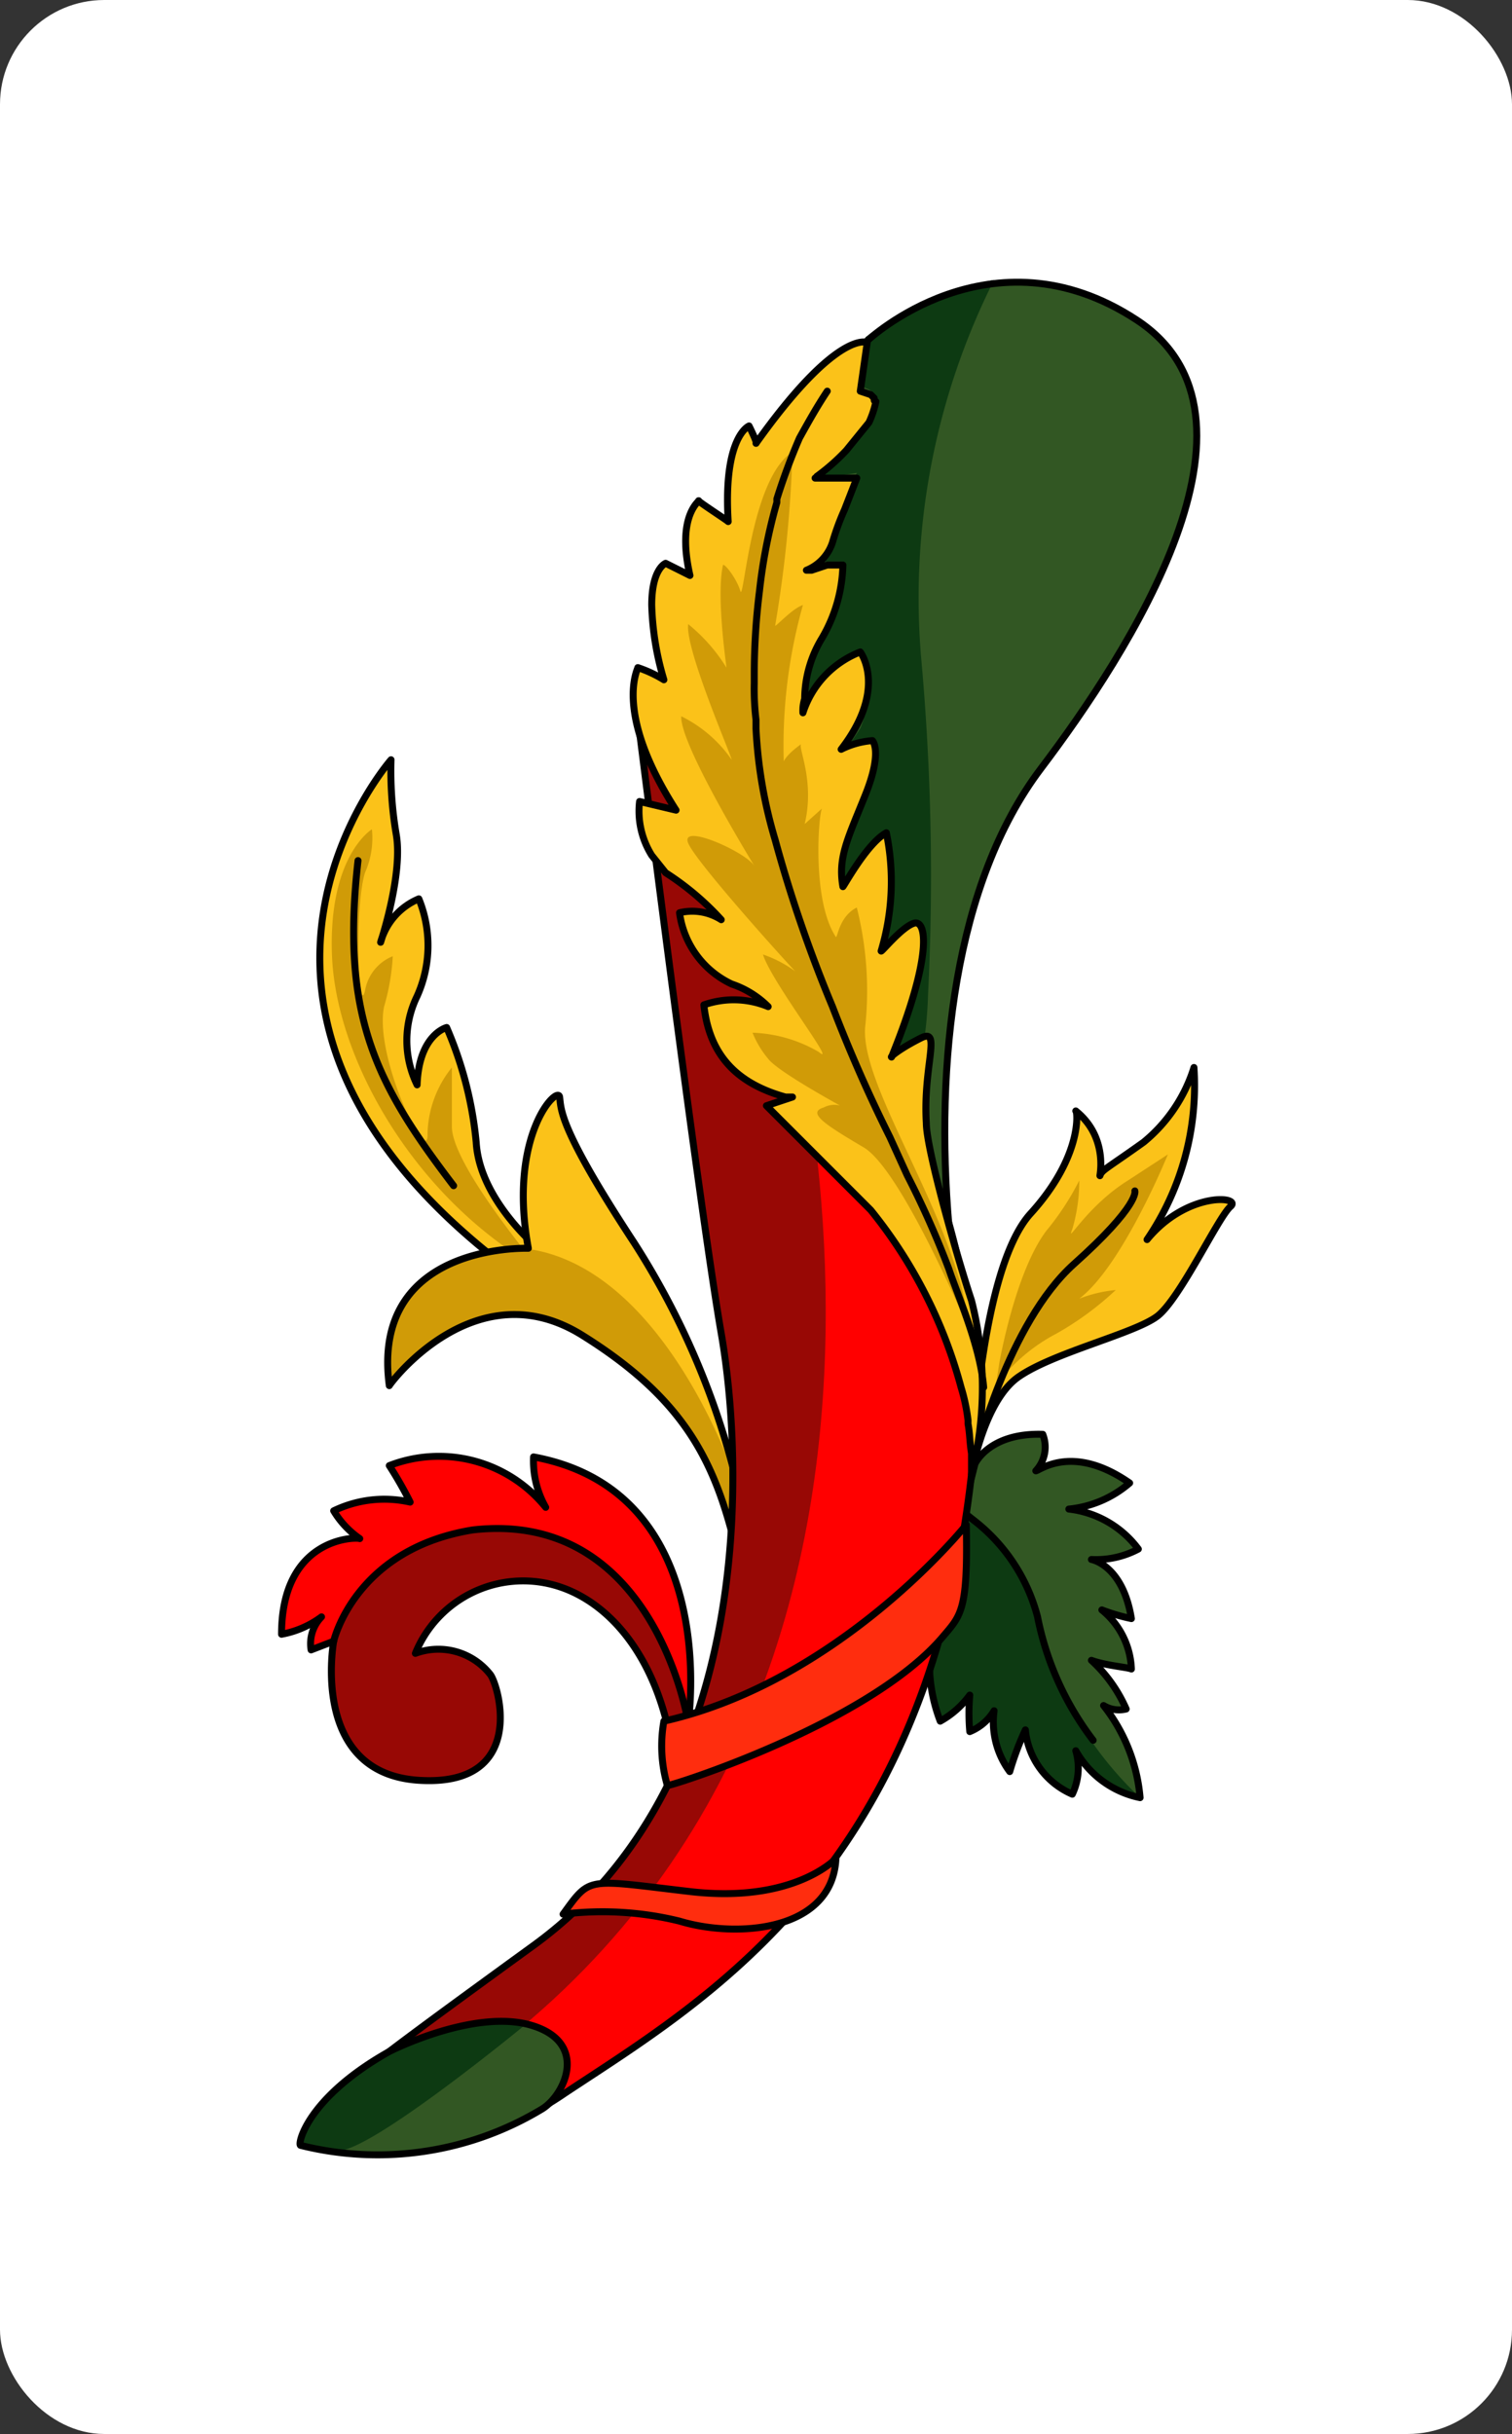 <svg xmlns="http://www.w3.org/2000/svg" viewBox="0 0 87 140">
  <rect x="0" y="0" width="87" height="140" fill="#333333" stroke="none"/>
  <rect width="87" height="140" rx="6" ry="6" fill="#fff"/>
  <path d="M56.1 84.2s.8-1.8 3.9-1.7a2 2 0 0 1-.4 2.1c.2 0 2.1-1.6 5.4.7a6.3 6.3 0 0 1-3.5 1.5 5.8 5.8 0 0 1 4 2.3 5.2 5.2 0 0 1-2.7.6s1.8.3 2.3 3.4a10.9 10.9 0 0 1-1.7-.5 4.6 4.6 0 0 1 1.7 3.4c-.2-.1-1.5-.2-2.3-.5a8.3 8.3 0 0 1 2 2.8 1.7 1.7 0 0 1-1.3-.2 9.9 9.9 0 0 1 2.1 5.3 5.5 5.5 0 0 1-3.7-2.7 3.5 3.5 0 0 1-.2 2.5 4.5 4.5 0 0 1-2.7-3.7 17 17 0 0 0-.9 2.4 4.8 4.8 0 0 1-.9-3.5 2.9 2.9 0 0 1-1.4 1.2 12 12 0 0 1 0-2.1 5.3 5.3 0 0 1-1.7 1.5 9.4 9.4 0 0 1-.6-2.7c-.1-1.5 2.6-12.1 2.6-12.1z" fill="#325723"/>
  <path d="M65.6 103.4a5.5 5.5 0 0 1-3.7-2.7 3.5 3.5 0 0 1-.2 2.5 4.5 4.5 0 0 1-2.7-3.7 17 17 0 0 0-.9 2.4 4.8 4.8 0 0 1-.9-3.5 2.9 2.9 0 0 1-1.4 1.2 12 12 0 0 1 0-2.1 5.3 5.3 0 0 1-1.7 1.5 9.4 9.4 0 0 1-.6-2.7c0-.8 1-6.7 1.7-9.8a13.1 13.1 0 0 1 5 8.4 20.3 20.3 0 0 0 5.4 8.5z" fill="#0d3a12"/>
  <path d="M56.1 84.2s.8-1.8 3.9-1.7a2 2 0 0 1-.4 2.1c.2 0 2.1-1.6 5.4.7a6.3 6.3 0 0 1-3.5 1.5 5.8 5.8 0 0 1 4 2.3 5.2 5.2 0 0 1-2.7.6s1.8.3 2.3 3.4a10.9 10.9 0 0 1-1.7-.5 4.6 4.6 0 0 1 1.7 3.4c-.2-.1-1.5-.2-2.3-.5a8.3 8.3 0 0 1 2 2.8 1.7 1.7 0 0 1-1.3-.2 9.9 9.9 0 0 1 2.1 5.3 5.5 5.5 0 0 1-3.7-2.7 3.5 3.5 0 0 1-.2 2.5 4.5 4.5 0 0 1-2.7-3.7 17 17 0 0 0-.9 2.4 4.8 4.8 0 0 1-.9-3.5 2.9 2.9 0 0 1-1.4 1.2 12 12 0 0 1 0-2.1 5.3 5.3 0 0 1-1.7 1.5 9.4 9.4 0 0 1-.6-2.7c-.1-1.5 2.6-12.1 2.6-12.1z" fill="none" stroke="#000" stroke-linecap="round" stroke-linejoin="round" stroke-width=".4"/>
  <path d="M22.5 43.7S10.3 57.6 28 72a16.8 16.8 0 0 0 2.1 1.8l1.2-1.7s-3.7-2.9-3.9-6.4a21.7 21.7 0 0 0-1.7-6.6s-1.6.4-1.7 3.3a5.8 5.8 0 0 1 0-5.1 7.1 7.1 0 0 0 .1-5.6 3.8 3.8 0 0 0-2.2 2.5s1.3-3.9.9-6.2a21.7 21.7 0 0 1-.3-4.3z" fill="#fbc219"/>
  <path d="M29.9 72.3s1.5 1.2.8.3-4.7-5.8-4.7-7.8v-3.4a6.3 6.3 0 0 0-1.4 3.8c.1 2.1-3.1-4.4-2.5-7.3a12.7 12.7 0 0 0 .5-2.9 2.6 2.6 0 0 0-1.6 2c-.4 1.6-.6-4.9 0-6.8a4.9 4.9 0 0 0 .4-2.5s-2.5 1.5-2.3 7.2 4.3 13.2 10.8 17.4z" fill="#d09b07"/>
  <path d="M20.6 49.5c-1 8.9 1 12.8 5.5 18.7m-3.6-24.5S10.3 57.6 28 72a16.8 16.8 0 0 0 2.1 1.8l1.2-1.7s-3.7-2.9-3.9-6.4a21.7 21.7 0 0 0-1.7-6.6s-1.6.4-1.7 3.3a5.8 5.8 0 0 1 0-5.1 7.1 7.1 0 0 0 .1-5.6 3.8 3.8 0 0 0-2.2 2.5s1.3-3.9.9-6.2a21.7 21.7 0 0 1-.3-4.3z" fill="none" stroke="#000" stroke-linecap="round" stroke-linejoin="round" stroke-width=".4"/>
  <path d="M42.4 85.3a45.3 45.3 0 0 0-5.9-13.8c-4.4-6.7-4.2-7.7-4.3-8.4s-3 2.2-1.8 8.7c-.1 0-9.1-.3-8 7.9.1-.2 5-6.7 11.1-2.9s7.7 7.5 8.9 12.5a24.6 24.6 0 0 0 0-4z" fill="#fbc219"/>
  <path d="M30.1 71.8c-1.6 0-8.7.6-7.7 7.9.1-.2 5-6.7 11.1-2.9s7.7 7.5 8.9 12.5a24.6 24.6 0 0 0 0-4s-4.1-12.6-12.3-13.5z" fill="#d09b07"/>
  <path d="M49.9 19.6s7.1-6.7 15.5-1.2-.5 19.2-5.5 25.8-6.1 17-5.3 26.3c.2.2-21.2-21.4-4.7-50.9z" fill="#325723"/>
  <path d="M42.4 85.3a45.3 45.3 0 0 0-5.9-13.8c-4.4-6.7-4.2-7.7-4.3-8.4s-3 2.2-1.8 8.7c-.1 0-9.1-.3-8 7.9.1-.2 5-6.7 11.1-2.9s7.7 7.5 8.9 12.5a24.6 24.6 0 0 0 0-4z" fill="none" stroke="#000" stroke-linecap="round" stroke-linejoin="round" stroke-width=".4"/>
  <path d="M49.5 22.2l.5.2c.1.1.2.1.2.2s.1.1.1.2h.1A2.8 2.8 0 0 1 50 24a10.1 10.1 0 0 1-1.3 1.6l-1.9 2 2.5-.4-.8 1.8-.7 2a2.6 2.6 0 0 1-1.5 1.6h.3l.9-.3h1a8.7 8.7 0 0 1-1.2 4.2 10.8 10.8 0 0 0-1.1 4.1 6.6 6.6 0 0 1 1.1-1.6 16.1 16.1 0 0 1 2.2-1.5 6.6 6.6 0 0 1 .4 2.3 5.2 5.2 0 0 1-.4 2.1l-.4.6-.8.9.8-.6h.1l.3-.2h.7a3.3 3.3 0 0 1-.1 2.4l-.3.7a6.9 6.9 0 0 0-1.3 5.3l.3-.5a3.5 3.5 0 0 1 .7-1.1l.9-1 .4-.3c.3-.6.3-.1.3-.1a14.6 14.6 0 0 1-.1 5 11 11 0 0 1-.3 1.6 5.7 5.7 0 0 1 1.1-1.1h.1l.7-.4c.6 1 .2 1.3.3 2.1s-.3 1.3-.3 1.7a7.6 7.6 0 0 1-.4 1.1 13.1 13.1 0 0 0-.9 2.8L53 60v.9a23.3 23.3 0 0 0 .4-3.7 138.5 138.5 0 0 0-.4-19.4 40.7 40.7 0 0 1 4.2-21.7 17.8 17.8 0 0 0-7.4 3.3z" fill="#0d3a12"/>
  <path d="M55.9 84.8s.7-4.2 2.7-5.6 6.7-2.5 8-3.5 3.5-5.7 4.2-6.3-2.5-.9-4.8 1.9a15.7 15.7 0 0 0 2.7-9.9 9 9 0 0 1-2.9 4.3c-2.1 1.5-2.4 1.6-2.5 1.9s.6-2.1-1.4-3.7c.1 0 .4 2.6-2.6 5.9s-3.4 15-3.4 15z" fill="#fbc219"/>
  <path d="M55.9 84.8s.7-4.2 2.7-5.6 6.7-2.5 8-3.5 3.5-5.7 4.2-6.3-2.5-.9-4.8 1.9a15.7 15.7 0 0 0 2.7-9.9 9 9 0 0 1-2.9 4.3c-2.1 1.5-2.4 1.6-2.5 1.9s.6-2.1-1.4-3.7c.1 0 .4 2.6-2.6 5.9s-3.4 15-3.4 15z" fill="none" stroke="#000" stroke-linecap="round" stroke-linejoin="round" stroke-width=".4"/>
  <path d="M36.8 42.1s3.4 27.1 4.7 34.6 2 25.9-10.8 35.2-11.6 8.5-13.2 11.4a19.1 19.1 0 0 0 15-2.9c8-5.3 20.8-12.6 23.4-35.6S36.8 42.1 36.8 42.1z" fill="red"/>
  <path d="M57.5 78.4s.9-5.2 2.7-7.6a15.4 15.4 0 0 0 1.9-2.9 9.7 9.7 0 0 1-.4 2.8c-.4 1 .8-1.3 3.2-2.8l2.3-1.5s-2.6 6.4-5.1 8.3a7.8 7.8 0 0 1 2.1-.5 17.6 17.6 0 0 1-3.4 2.5 10.2 10.2 0 0 0-3.5 3z" fill="#d09b07"/>
  <path d="M29.9 116.7c-7.4 6.2-12.5 6.4-12.4 6.6 1.6-2.9.4-2.1 13.2-11.4s12.2-27.7 10.8-35.2-4.7-34.6-4.7-34.6 2.6 3.1 7.1 9.3c0 0 14.3 41.8-14 65.3z" fill="#980805"/>
  <path d="M65.3 68.5s.3.8-3.5 4.2-5.7 11.1-5.7 11.1" fill="none" stroke="#000" stroke-linecap="round" stroke-linejoin="round" stroke-width=".4"/>
  <path d="M39.6 99.1s2-13.3-8.9-15.3a5.4 5.4 0 0 0 .7 2.9 7.9 7.9 0 0 0-9-2.4 22.5 22.5 0 0 1 1.2 2.1 6.7 6.7 0 0 0-4.4.5 5.2 5.2 0 0 0 1.5 1.6c-.2-.1-4.5-.1-4.5 5.5a5.5 5.5 0 0 0 2.3-1 2.2 2.2 0 0 0-.6 1.9l1.3-.5s-1.4 7.6 4.9 8 4.6-5.5 4.1-6.1a3.8 3.8 0 0 0-4.3-1.2 6.7 6.7 0 0 1 7.7-4c3.5.8 6.8 4.6 7.3 11.4 0 .2.7-3.4.7-3.4z" fill="red"/>
  <path d="M19.2 94.4s-1.4 7.6 4.9 8 4.6-5.5 4.1-6.1a3.8 3.8 0 0 0-4.3-1.2 6.7 6.7 0 0 1 7.7-4c3.5.8 6.8 4.6 7.3 11.4a13.8 13.8 0 0 0 .5-2.6s.2-7.1-5.6-10.4-12.7-1.3-14.6 4.9z" fill="#980805"/>
  <path d="M39.6 99.1s2-13.3-8.9-15.3a5.4 5.4 0 0 0 .7 2.9 7.9 7.9 0 0 0-9-2.4 22.5 22.5 0 0 1 1.2 2.1 6.7 6.7 0 0 0-4.4.5 5.2 5.2 0 0 0 1.5 1.6c-.2-.1-4.5-.1-4.5 5.5a5.5 5.5 0 0 0 2.3-1 2.2 2.2 0 0 0-.6 1.9l1.3-.5s-1.4 7.6 4.9 8 4.6-5.5 4.1-6.1a3.8 3.8 0 0 0-4.3-1.2 6.7 6.7 0 0 1 7.7-4c3.5.8 6.8 4.6 7.3 11.4 0 .2.7-3.4.7-3.4z" fill="none" stroke="#000" stroke-linecap="round" stroke-linejoin="round" stroke-width=".4"/>
  <path d="M36.8 42.1s3.4 27.1 4.7 34.6 2 25.9-10.8 35.2-11.6 8.5-13.2 11.4a19.1 19.1 0 0 0 15-2.9c8-5.3 20.8-12.6 23.4-35.6S36.8 42.1 36.8 42.1z" fill="none" stroke="#000" stroke-linecap="round" stroke-linejoin="round" stroke-width=".4"/>
  <path d="M49.9 19.6s7.1-6.7 15.5-1.2-.5 19.2-5.5 25.8-6.1 17-5.3 26.3c.2.2-21.2-21.4-4.7-50.9z" fill="none" stroke="#000" stroke-linecap="round" stroke-linejoin="round" stroke-width=".4"/>
  <path d="M55.9 84.8v-1.2c-.1-.6-.1-1.2-.2-1.7v-.2a10.6 10.6 0 0 0-.4-1.9 27.5 27.5 0 0 0-5.2-10.2l-6-6 1.5-.5h-.4c-2.9-.8-4.4-2.5-4.7-5.3a5.2 5.2 0 0 1 3.7.1 5.4 5.4 0 0 0-2.1-1.3 5.3 5.3 0 0 1-3-4.1 3.1 3.1 0 0 1 2.4.4 15.9 15.9 0 0 0-3.2-2.7l-.8-1a4.8 4.8 0 0 1-.7-3.1l2.1.5c-3.6-5.6-2.2-8.1-2.2-8.2a7.2 7.2 0 0 1 1.5.7 16.4 16.4 0 0 1-.7-4.3c0-2.1.8-2.4.8-2.4l1.4.7c-.8-3.5.6-4.3.5-4.3s1.6 1.1 1.7 1.2c-.3-4.9 1.2-5.5 1.2-5.5s.5 1 .4 1c4.7-6.6 6.4-5.8 6.4-5.8l-.4 2.8.6.2.2.2v.1a.1.1 0 0 0 .1.1 5.6 5.6 0 0 1-.4 1.2l-1.3 1.6a11.9 11.9 0 0 1-1.7 1.5c0 .1 0 .1-.1.1h2.4l-.7 1.8a14.6 14.6 0 0 0-.7 1.9 2.6 2.6 0 0 1-1.5 1.6h.3l.9-.3h.9a8.7 8.7 0 0 1-1.2 4.2 6.8 6.8 0 0 0-1 3.5 2.2 2.2 0 0 0-.1.8 5.6 5.6 0 0 1 3.3-3.5s1.6 2.1-1.1 5.6a4.8 4.8 0 0 1 1.8-.5s.6.6-.4 3.1-1.6 3.6-1.3 5.3c.1-.1 1.4-2.5 2.5-3.1a13.9 13.9 0 0 1-.3 6.8c0 .1 1.2-1.4 1.9-1.6s1.1 1.8-1.3 7.7c-.1 0 .5-.5 1.7-1.1s.1 1.6.3 4.9c0 1.5 1.8 7.8 2.6 10.2a20.3 20.3 0 0 1 0 10z" fill="#fbc219"/>
  <path d="M55.8 76.6s-3.9-9.3-6.1-10.6-3.3-2-2.3-2.3a1.3 1.3 0 0 1 1.5.2s-4.1-2.2-4.7-3a5.6 5.6 0 0 1-.9-1.5 8.1 8.1 0 0 1 3.8 1.1c1.2 1-2.7-4-3.2-5.6a7 7 0 0 1 1.9 1c.4.5-5.7-6.2-6.2-7.4s3.3.5 3.8 1.3-4.3-6.9-4.2-8.6a7.6 7.6 0 0 1 2.9 2.5c0-.2-2.7-6.4-2.5-7.8a10 10 0 0 1 2.2 2.5c0-.1-.6-4.1-.2-5.9.1-.1.8.8 1 1.5s.6-6.5 3-8a72.5 72.5 0 0 1-1 10c.2-.1 1-1 1.6-1.2a29.9 29.9 0 0 0-1.1 9.1c0 .3-.4-.1 1-1.1-.2.2.8 2.1.2 4.6l1-.9c-.2.3-.6 5.3.8 7.4.1 0 .2-1.2 1.2-1.7a19.6 19.6 0 0 1 .5 6.7c-.5 3.5 5.4 11.3 6 17.7z" fill="#d09b07"/>
  <path d="M55.9 84.8v-1.2c-.1-.6-.1-1.2-.2-1.7v-.2a10.6 10.6 0 0 0-.4-1.9 27.5 27.5 0 0 0-5.2-10.2l-6-6 1.5-.5h-.4c-2.9-.8-4.4-2.5-4.7-5.3a5.2 5.2 0 0 1 3.7.1 5.4 5.4 0 0 0-2.1-1.3 5.3 5.3 0 0 1-3-4.1 3.1 3.1 0 0 1 2.4.4 15.9 15.9 0 0 0-3.2-2.7l-.8-1a4.8 4.8 0 0 1-.7-3.1l2.1.5c-3.6-5.6-2.2-8.1-2.2-8.2a7.2 7.2 0 0 1 1.5.7 16.4 16.4 0 0 1-.7-4.3c0-2.1.8-2.4.8-2.4l1.4.7c-.8-3.5.6-4.3.5-4.3s1.6 1.1 1.7 1.2c-.3-4.9 1.2-5.5 1.2-5.5s.5 1 .4 1c4.7-6.6 6.4-5.8 6.4-5.8l-.4 2.8.6.2.2.2v.1a.1.1 0 0 0 .1.1 5.6 5.6 0 0 1-.4 1.2l-1.3 1.6a11.9 11.9 0 0 1-1.7 1.5c0 .1 0 .1-.1.1h2.4l-.7 1.8a14.6 14.6 0 0 0-.7 1.9 2.6 2.6 0 0 1-1.5 1.6h.3l.9-.3h.9a8.7 8.7 0 0 1-1.2 4.2 6.8 6.8 0 0 0-1 3.5 2.2 2.2 0 0 0-.1.8 5.6 5.6 0 0 1 3.3-3.5s1.6 2.1-1.1 5.6a4.8 4.8 0 0 1 1.8-.5s.6.6-.4 3.1-1.6 3.6-1.3 5.3c.1-.1 1.4-2.5 2.5-3.1a13.9 13.9 0 0 1-.3 6.8c0 .1 1.2-1.4 1.9-1.6s1.1 1.8-1.3 7.7c-.1 0 .5-.5 1.7-1.1s.1 1.6.3 4.9c0 1.5 1.8 7.8 2.6 10.2a20.3 20.3 0 0 1 0 10z" fill="none" stroke="#000" stroke-linecap="round" stroke-linejoin="round" stroke-width=".4"/>
  <path d="M56.6 79.8c-.2-2.4-1.5-5.3-2-6.8a52.2 52.2 0 0 0-2.4-5.4l-1-2.2q-1.8-3.6-3.3-7.5a78.5 78.5 0 0 1-3.3-9.6 26.8 26.8 0 0 1-1.1-6.4v-.5a14.8 14.8 0 0 1-.1-2.1v-.5a38.7 38.7 0 0 1 .3-4.8 30.6 30.6 0 0 1 1-5.1v-.2a36.2 36.2 0 0 1 1.3-3.5c.5-.9 1-1.8 1.6-2.7" fill="none" stroke="#000" stroke-linecap="round" stroke-linejoin="round" stroke-width=".4"/>
  <path d="M48 107s-2.3 2.5-8.3 1.8-5.7-.9-7.3 1.3a18.6 18.6 0 0 1 6.7.4c3.3 1 8.7.7 8.9-3.5z" fill="#ff2d0e"/>
  <path d="M48.1 106.9s-2.4 2.6-8.4 1.9-5.7-.9-7.3 1.3a18.6 18.6 0 0 1 6.7.4c3.3 1 8.8.6 9-3.6z" fill="none" stroke="#000" stroke-linecap="round" stroke-linejoin="round" stroke-width=".4"/>
  <path d="M22.4 118s4.9-2.5 8.2-1.5 1.9 4 .6 4.8a18.3 18.3 0 0 1-13.9 2.1c-.2 0 .3-2.7 5.1-5.4z" fill="#325723"/>
  <path d="M19.4 123.7a4.8 4.8 0 0 1-2.1-.3c-.2 0 .3-2.7 5.1-5.4a15.8 15.8 0 0 1 7.9-1.6s-9.1 7.5-10.9 7.3z" fill="#0d3a12"/>
  <path d="M22.4 118s4.9-2.5 8.2-1.5 1.9 4 .6 4.8a18.3 18.3 0 0 1-13.9 2.1c-.2 0 .3-2.7 5.1-5.4zm33.3-30.8a10.3 10.3 0 0 1 4 5.8 17.2 17.2 0 0 0 3.2 7.1m-23.3-1S37.7 86.8 27.2 88c-6.8 1.1-8 6.4-8 6.4" fill="none" stroke="#000" stroke-linecap="round" stroke-linejoin="round" stroke-width=".4"/>
  <path d="M55.6 87.7s-7.2 9-17.4 11.3a8.1 8.1 0 0 0 .2 3.7c0 .1 11.5-3.5 15.8-8.5 1.1-1.3 1.5-1.5 1.4-6.5z" fill="#ff2d0e"/>
  <path d="M55.6 87.7s-7.2 9-17.4 11.3a8.1 8.1 0 0 0 .2 3.7c0 .1 11.5-3.5 15.8-8.5 1.1-1.3 1.5-1.5 1.4-6.5z" fill="none" stroke="#000" stroke-linecap="round" stroke-linejoin="round" stroke-width=".4"/>
</svg>
